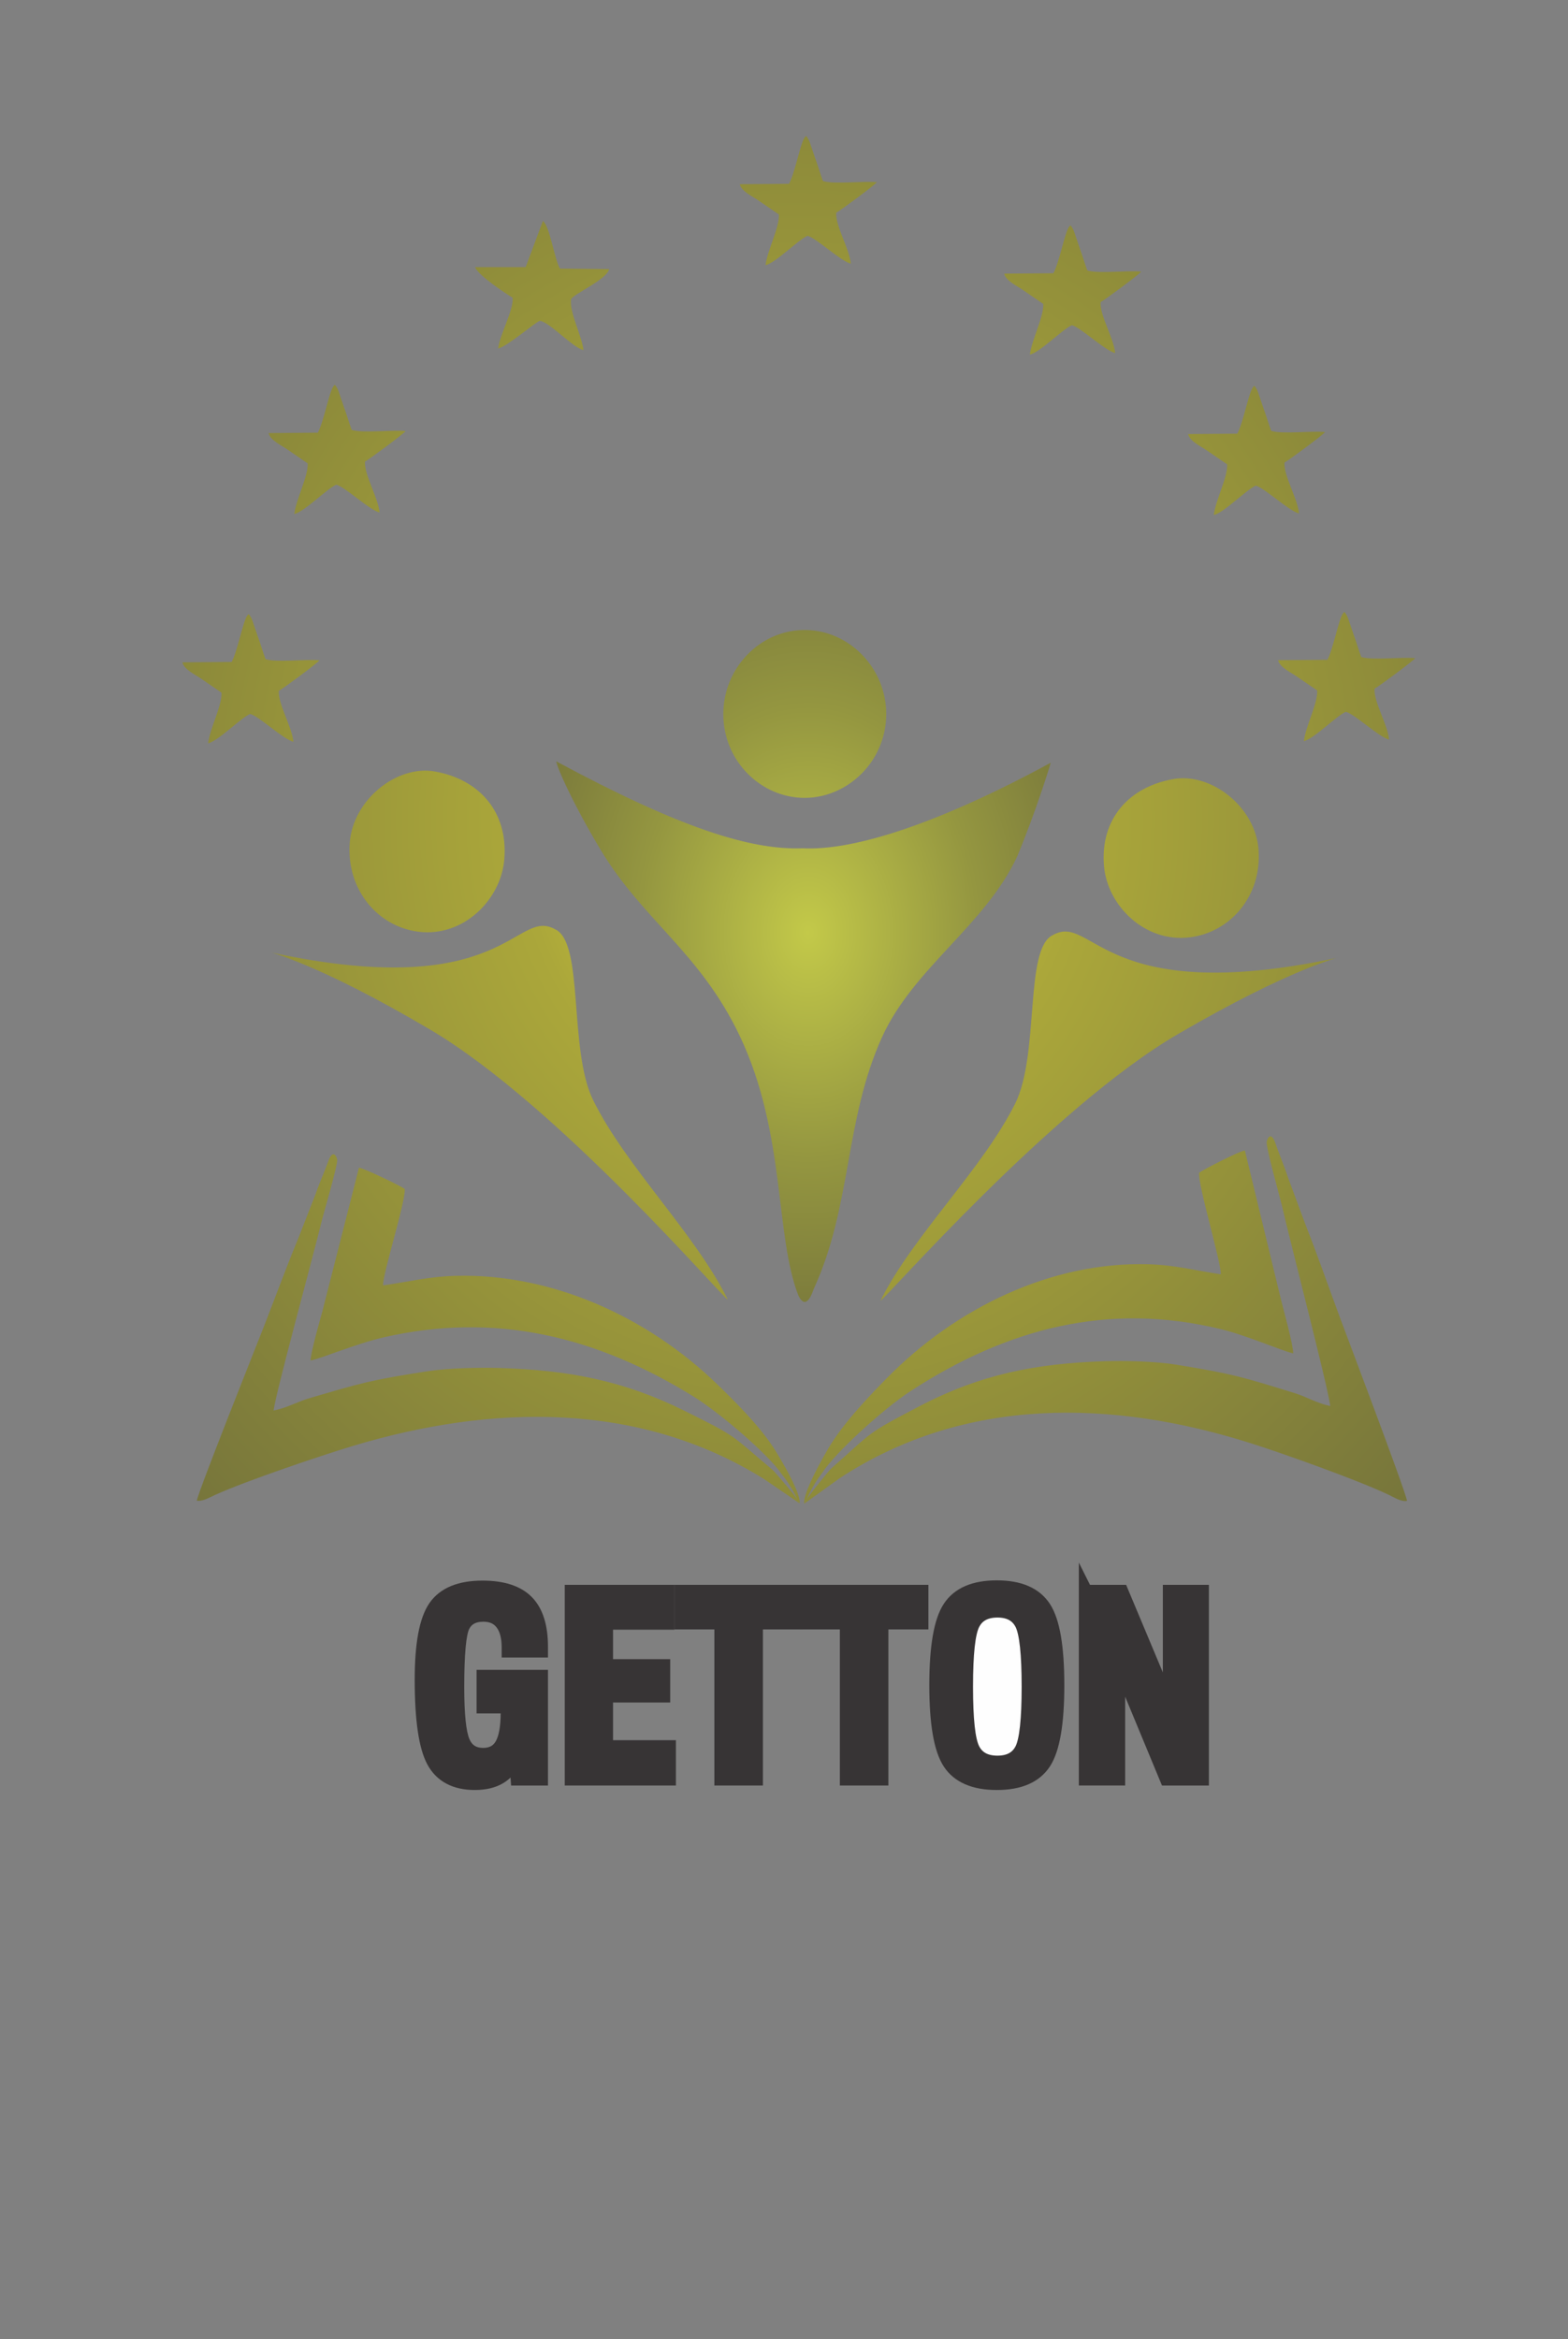 <?xml version="1.0" encoding="UTF-8"?>
<!DOCTYPE svg PUBLIC "-//W3C//DTD SVG 1.1//EN" "http://www.w3.org/Graphics/SVG/1.1/DTD/svg11.dtd">
<!-- Creator: CorelDRAW 2020 (64 Bit) -->
<svg xmlns="http://www.w3.org/2000/svg" xml:space="preserve" width="57mm" height="85mm" version="1.1" style="shape-rendering:geometricPrecision; text-rendering:geometricPrecision; image-rendering:optimizeQuality; fill-rule:evenodd; clip-rule:evenodd"
viewBox="0 0 5700 8500"
 xmlns:xlink="http://www.w3.org/1999/xlink"
 xmlns:xodm="http://www.corel.com/coreldraw/odm/2003">
 <rect x="0" y="0" width="5700" height="8500" fill="#808080" stroke="none"/>
 <defs>
  <style type="text/css">
   <![CDATA[
    .str0 {stroke:#373435;stroke-width:50;stroke-miterlimit:22.926}
    .str1 {stroke:#373435;stroke-width:7.62;stroke-miterlimit:22.926}
    .fil4 {fill:none;fill-rule:nonzero}
    .fil5 {fill:#FEFEFE;fill-rule:nonzero}
    .fil3 {fill:#373435;fill-rule:nonzero}
    .fil2 {fill:#FFF212;fill-rule:nonzero}
    .fil0 {fill:url(#id0)}
    .fil1 {fill:url(#id1)}
   ]]>
  </style>
  <radialGradient id="id0" gradientUnits="userSpaceOnUse" gradientTransform="matrix(0.915 -0 -0 1.014 248 -43)" cx="2903.69" cy="2979.23" r="3826.69" fx="2903.69" fy="2979.23">
   <stop offset="0" style="stop-opacity:1; stop-color:#E8E239"/>
   <stop offset="0.29" style="stop-opacity:1; stop-color:#ABA73A"/>
   <stop offset="1" style="stop-opacity:1; stop-color:#6E6D3B"/>
  </radialGradient>
  <radialGradient id="id1" gradientUnits="userSpaceOnUse" gradientTransform="matrix(0.746 -0 -0 0.998 746 7)" cx="2938.75" cy="3388.19" r="1879.91" fx="2938.75" fy="3388.19">
   <stop offset="0" style="stop-opacity:1; stop-color:#C3C949"/>
   <stop offset="0.439" style="stop-opacity:1; stop-color:#949640"/>
   <stop offset="1" style="stop-opacity:1; stop-color:#666338"/>
  </radialGradient>
 </defs>
 <g id="Camada_x0020_1">
  <path class="fil0" d="M3020.72 5337.39c155.93,-137.87 124.84,-124.53 322.09,-227.42 222.62,-116.12 423.17,-155.27 672.26,-163.24 70.99,-2.27 185.06,0.06 261.45,12.51 208.69,34 240.44,44.88 428.33,102.76 47.11,14.52 80.24,36.83 130.91,47.41 -9.29,-73.54 -139.76,-572.91 -177.02,-733.24 -5.15,-22.14 -57.47,-209.03 -54.1,-226.69 3.13,-16.52 17.28,-38.22 32.43,6.99 4.66,13.93 10.29,28.67 15.89,43.14 9.97,25.72 22.15,57.78 30.19,82.18l62.06 167.01c44.26,112.31 83.53,225.46 124.33,335.51 21.3,57.48 237.86,628.4 245.32,669.77 -20.23,4.13 -44.71,-11.42 -65.09,-21.22 -111.87,-53.76 -388.89,-152.13 -502.57,-188.11 -502.56,-159.06 -1038.13,-172.34 -1493.78,126.29l-130.25 93.49c3.91,-15.35 88.42,-118.19 97.55,-127.14zm-30.39 12.96c-46.24,60.34 -52.4,92.63 -67.16,114.18 -2.97,-31.07 37.69,-115.03 87.3,-199.96 56.23,-96.24 161.97,-204.07 212.66,-255.67 253.59,-258.17 600.36,-423.77 948.58,-414.75 99.27,2.57 168.06,21.96 265.92,36.69 3.11,-39.31 -83.42,-324.67 -78.6,-369.04 14.42,-11.25 148.08,-79.71 166.34,-80.9l133.17 549.65c7.39,28.49 43.48,161.25 42.46,187.54 -44.87,-10.1 -165.51,-64.4 -264.38,-88.38 -407.49,-98.76 -774.49,-3.46 -1126.46,225.45 -100.41,65.29 -276.42,226.54 -319.83,295.19zm-180.76 -7.9c-155.94,-131 -124.86,-118.33 -322.1,-216.08 -222.62,-110.33 -423.17,-147.54 -672.26,-155.1 -70.99,-2.17 -185.06,0.05 -261.45,11.89 -208.69,32.29 -240.44,42.63 -428.33,97.63 -47.11,13.8 -80.24,34.98 -130.92,45.05 9.3,-69.87 139.77,-544.34 177.03,-696.67 5.15,-21.04 57.46,-198.61 54.1,-215.39 -3.13,-15.7 -17.28,-36.3 -32.42,6.64 -4.67,13.23 -10.3,27.25 -15.9,40.99 -9.97,24.45 -22.16,54.9 -30.2,78.09l-62.05 158.67c-44.26,106.73 -83.52,214.22 -124.33,318.78 -21.31,54.61 -237.86,597.06 -245.31,636.37 20.21,3.92 44.69,-10.86 65.08,-20.17 111.87,-51.09 388.88,-144.54 502.57,-178.72 502.55,-151.13 1038.13,-163.75 1493.79,119.98l130.23 88.83c-3.91,-14.59 -88.41,-112.29 -97.53,-120.79zm30.39 12.3c46.23,57.33 52.39,88.01 67.14,108.49 2.99,-29.52 -37.68,-109.29 -87.28,-189.99 -56.23,-91.44 -161.97,-193.89 -212.67,-242.92 -253.58,-245.29 -600.35,-402.61 -948.58,-394.06 -99.27,2.45 -168.06,20.86 -265.92,34.86 -3.11,-37.35 83.42,-308.47 78.6,-350.64 -14.43,-10.67 -148.07,-75.72 -166.34,-76.85l-133.18 522.24c-7.38,27.06 -43.47,153.19 -42.45,178.18 44.88,-9.61 165.51,-61.19 264.38,-83.97 407.49,-93.84 774.48,-3.29 1126.46,214.19 100.41,62.04 276.42,215.24 319.84,280.47zm360.74 -628.1c16.39,-4.12 620.1,-700.06 1082.11,-969.24 415.01,-241.8 589.28,-278.92 590.08,-280.76l-15.87 4.86c-851.1,180.42 -883.2,-164.24 -1028.63,-84.02 -105.99,47.17 -48.07,432.78 -138.32,613.44 -119.21,238.66 -371.46,479.37 -489.37,715.72zm1064.94 -1895.57c-158.69,27.75 -267.47,142.48 -252.31,316.99 12.33,141.96 147.4,278.75 312.44,258.09 146.81,-18.38 261.38,-149.98 249.41,-317.7 -11.17,-156.41 -171.88,-281.47 -309.54,-257.38zm559.5 -433.34l-178.98 1.38c6.28,26.88 49.76,46.1 68.07,59.37l74.1 50.72c2.41,47.17 -42.15,129.85 -48.63,184.23 38.36,-9.44 118.33,-92.19 152.62,-106.79 32.24,7.83 117.9,90.48 157.47,101.2 -5.79,-56.19 -56.12,-136.62 -53.12,-185.14 14.2,-7.11 143.17,-102.64 147.68,-110.91 -51.2,-4.95 -155.75,8.65 -195.92,-4.19 -9.51,-25.25 -18.55,-57.22 -27.57,-81.07l-20.44 -59.85c-3.16,-7.74 -2.24,-6.19 -5.48,-11.81 -4.66,-8.12 -3.71,-6.47 -8.04,-11.26l-5.72 6.65c-15.53,23.95 -35.07,129.61 -56.04,167.47zm-327.4 -821.76l-178.98 1.37c6.28,26.89 49.76,46.12 68.07,59.38l74.09 50.72c2.42,47.18 -42.14,129.84 -48.62,184.24 38.36,-9.45 118.33,-92.2 152.62,-106.8 32.24,7.82 117.9,90.47 157.47,101.2 -5.79,-56.19 -56.12,-136.62 -53.12,-185.14 14.19,-7.11 143.17,-102.64 147.68,-110.91 -51.2,-4.95 -155.75,8.65 -195.93,-4.19 -9.5,-25.25 -18.54,-57.22 -27.57,-81.08l-20.43 -59.84c-3.16,-7.75 -2.25,-6.19 -5.48,-11.81 -4.66,-8.11 -3.71,-6.47 -8.04,-11.25l-5.72 6.64c-15.53,23.95 -35.07,129.6 -56.04,167.47zm-668.45 -582.98l-178.97 1.38c6.28,26.88 49.76,46.1 68.06,59.36l74.1 50.73c2.42,47.17 -42.14,129.84 -48.62,184.23 38.35,-9.45 118.33,-92.2 152.61,-106.79 32.24,7.82 117.9,90.48 157.47,101.2 -5.78,-56.19 -56.11,-136.62 -53.11,-185.14 14.19,-7.11 143.16,-102.65 147.68,-110.91 -51.21,-4.96 -155.76,8.65 -195.94,-4.2 -9.5,-25.24 -18.54,-57.22 -27.57,-81.07l-20.43 -59.84c-3.16,-7.75 -2.24,-6.19 -5.47,-11.81 -4.67,-8.12 -3.72,-6.48 -8.04,-11.26l-5.73 6.64c-15.53,23.95 -35.07,129.61 -56.04,167.48zm-960.98 -324.96l-178.98 1.38c6.28,26.88 49.76,46.1 68.07,59.37l74.09 50.72c2.42,47.18 -42.14,129.84 -48.62,184.23 38.35,-9.44 118.33,-92.19 152.62,-106.78 32.24,7.81 117.9,90.47 157.47,101.19 -5.79,-56.19 -56.12,-136.62 -53.12,-185.14 14.19,-7.11 143.16,-102.64 147.68,-110.91 -51.21,-4.95 -155.76,8.65 -195.93,-4.19 -9.5,-25.25 -18.55,-57.22 -27.57,-81.08l-20.44 -59.84c-3.16,-7.75 -2.24,-6.19 -5.47,-11.81 -4.67,-8.12 -3.71,-6.47 -8.04,-11.25l-5.72 6.64c-15.54,23.95 -35.08,129.6 -56.04,167.47zm-957.37 302.6l-184.22 0.06c12.94,31.34 110.62,95.19 136.66,111.19 4.95,42.74 -46.65,133.8 -52.5,184.65 34.13,-7.75 139,-99.07 151.9,-100.7 35.34,4.75 117.45,95.96 158.29,106.75 -5.22,-50.56 -53.01,-140.66 -44.86,-185.28 8.48,-19.25 130.27,-71.47 138,-109.31l-178.54 -1.82c-20.29,-34.26 -36.78,-153.85 -62.05,-173.31l-62.68 167.77zm-755.7 601.77l-178.98 1.37c6.28,26.89 49.76,46.11 68.06,59.38l74.1 50.72c2.42,47.18 -42.14,129.84 -48.63,184.23 38.36,-9.45 118.34,-92.19 152.62,-106.79 32.25,7.82 117.91,90.47 157.48,101.2 -5.8,-56.2 -56.12,-136.62 -53.12,-185.14 14.19,-7.11 143.17,-102.64 147.68,-110.91 -51.2,-4.96 -155.76,8.65 -195.93,-4.2 -9.51,-25.24 -18.55,-57.21 -27.57,-81.07l-20.44 -59.84c-3.16,-7.75 -2.24,-6.19 -5.47,-11.81 -4.67,-8.12 -3.71,-6.47 -8.05,-11.25l-5.72 6.63c-15.53,23.96 -35.07,129.61 -56.03,167.48zm1490.49 3150.57c-16.39,-4.17 -620.11,-708.88 -1082.12,-981.45 -415,-244.85 -589.28,-282.45 -590.07,-284.3l15.86 4.92c851.11,182.7 883.21,-166.31 1028.63,-85.08 105.99,47.77 48.08,438.23 138.32,621.17 119.21,241.68 371.46,485.42 489.38,724.74zm-1803.71 -2317.42l-178.98 1.37c6.28,26.89 49.76,46.11 68.07,59.37l74.09 50.73c2.42,47.17 -42.14,129.84 -48.62,184.23 38.35,-9.45 118.33,-92.2 152.61,-106.79 32.25,7.82 117.91,90.48 157.48,101.19 -5.79,-56.18 -56.12,-136.61 -53.11,-185.13 14.19,-7.11 143.16,-102.65 147.67,-110.91 -51.2,-4.96 -155.75,8.65 -195.93,-4.2 -9.51,-25.24 -18.55,-57.22 -27.57,-81.07l-20.44 -59.84c-3.15,-7.75 -2.24,-6.19 -5.47,-11.81 -4.67,-8.12 -3.71,-6.48 -8.04,-11.26l-5.72 6.64c-15.53,23.95 -35.08,129.62 -56.04,167.48zm738.77 397.95c158.69,28.11 267.47,144.28 252.3,321 -12.33,143.74 -147.4,282.26 -312.44,261.34 -146.8,-18.61 -261.38,-151.87 -249.41,-321.71 11.17,-158.38 171.88,-285.01 309.55,-260.63z"/>
  <path class="fil1" d="M3819.41 2771.86c-398.34,216.57 -712.45,320.74 -901.67,310.79 -189.16,7.17 -445.78,-73.8 -895.63,-315.88 3.48,23.36 56.34,145.65 158.91,317.57 154.78,259.44 363.75,375.59 508.79,681.68 167.45,353.42 126.52,724.24 212.83,942.62 30.2,60.69 53.04,-19.5 56.01,-25.98 138.35,-301.7 110.77,-610.33 247.18,-912.57 113.43,-251.31 376.69,-408.99 491.99,-658.14 67.6,-161.82 122.91,-340.8 121.59,-340.09zm-1190 -177.33c-0.07,172.74 138.32,304.86 295.33,304.95 155.49,0.09 296.87,-131.95 296.87,-304.95 0,-165.02 -132.5,-302.4 -291.34,-305.13 -165.87,-2.87 -300.8,137.53 -300.86,305.13z"/>
  <path class="fil2 str0" d="M3946.86 5784.25l130.22 0 146.48 349.26c6.48,16.56 13.25,35.98 20.18,58.26 7.08,22.43 13.85,46.07 20.32,71.06l3.62 0c-4.21,-25.59 -7.53,-49.98 -10.24,-73.02 -2.56,-23.03 -4.36,-43.05 -5.27,-59.76l0 -345.8 117.43 0 0 679.26 -128.87 0 -150.85 -363.87c-6.17,-14.46 -12.35,-31.77 -18.37,-52.09 -6.01,-20.33 -11.89,-42.76 -17.76,-67.44l-3.61 0c4.51,28 7.97,53.59 10.69,77.22 2.55,23.49 4.06,43.21 4.36,59.01l0 347.17 -118.33 0 0 -679.26z"/>
  <polygon class="fil3 str0" points="3969.44,5805.02 3969.44,6442.73 4044.42,6442.73 4044.42,5965.95 4054.65,5965.95 4255.78,6442.73 4347.92,6442.73 4347.92,5805.02 4272.94,5805.02 4272.94,6274.72 4264.06,6274.72 4061.57,5805.02 "/>
  <path class="fil3 str0" d="M3623.64 5767.98c82.35,0 139.55,24.7 171.92,74.08 32.37,49.37 48.48,143.31 48.48,281.81 0,138.51 -16.11,232.45 -48.48,281.83 -32.37,49.38 -89.57,74.07 -171.92,74.07 -82.35,0 -139.56,-24.69 -171.93,-74.07 -32.37,-49.38 -48.48,-143.32 -48.48,-281.83 0,-138.5 16.11,-232.44 48.48,-281.81 32.37,-49.38 89.58,-74.08 171.93,-74.08z"/>
  <path class="fil4 str0" d="M3624.39 5788.76c-75.43,0 -127.21,22.58 -155.82,67.9 -28.46,45.31 -42.76,134.28 -42.76,267.21 0,132.63 14.16,221.46 42.61,266.47 28.3,45.17 80.4,67.75 155.97,67.75 75.27,0 127.06,-22.43 155.36,-67.3 28.46,-44.7 42.61,-133.83 42.61,-266.92 0,-133.53 -14.15,-222.66 -42.61,-267.67 -28.3,-45.01 -80.09,-67.44 -155.36,-67.44z"/>
  <path class="fil5 str0" d="M3625.95 5853.12c42.9,0 72.41,16.26 88.67,48.93 16.11,32.66 24.24,108.39 24.24,227.47 0,118.48 -8.13,193.91 -24.24,226.57 -16.26,32.67 -45.77,48.93 -88.67,48.93 -43.21,0 -73.02,-16.26 -89.28,-48.93 -16.41,-32.66 -24.54,-108.09 -24.54,-226.57 0,-119.08 8.13,-194.81 24.54,-227.47 16.26,-32.67 46.07,-48.93 89.28,-48.93z"/>
  <polygon class="fil2 str0" points="2932.62,5784.25 3349.94,5784.25 3349.94,5896.25 3204.51,5896.25 3204.51,6463.51 3078.05,6463.51 3078.05,5896.25 2932.62,5896.25 "/>
  <polygon class="fil3 str0" points="2954.3,5805.02 2954.3,5874.57 3100.63,5874.57 3100.63,6442.73 3182.84,6442.73 3182.84,5874.57 3328.26,5874.57 3328.26,5805.02 "/>
  <polygon class="fil2 str0" points="2476.46,5784.25 2893.77,5784.25 2893.77,5896.25 2748.35,5896.25 2748.35,6463.51 2621.89,6463.51 2621.89,5896.25 2476.46,5896.25 "/>
  <polygon class="fil3 str0" points="2498.14,5805.02 2498.14,5874.57 2644.47,5874.57 2644.47,6442.73 2726.67,6442.73 2726.67,5874.57 2872.1,5874.57 2872.1,5805.02 "/>
  <polygon class="fil3 str0" points="2077.96,5784.25 2426.63,5784.25 2426.63,5897.15 2203.53,5897.15 2203.53,6054.33 2411.28,6054.33 2411.28,6161.81 2203.53,6161.81 2203.53,6348.79 2432.05,6348.79 2432.05,6463.51 2077.96,6463.51 "/>
  <polygon class="fil3 str0" points="2100.55,5805.02 2100.55,6442.73 2409.47,6442.73 2409.47,6369.56 2181.85,6369.56 2181.85,6141.04 2389.6,6141.04 2389.6,6076 2181.85,6076 2181.85,5876.38 2404.05,5876.38 2404.05,5805.02 "/>
  <path class="fil3 str0" d="M1967.01 5998.32l-118.33 0 0 -11.45c0,-38.23 -7.83,-67.59 -23.49,-87.91 -15.5,-20.48 -38.08,-30.71 -67.89,-30.71 -36.13,0 -60.97,13.7 -74.37,40.95 -13.55,27.39 -20.32,101.31 -20.32,221.9 0,99.06 6.77,164.85 20.32,197.22 13.4,32.37 37.94,48.47 73.62,48.47 30.71,0 53.3,-12.19 67.29,-36.58 14.15,-24.54 21.23,-63.53 21.23,-116.98l0 -21.67 -87.62 0 0 -108.4 209.56 0 0 370.35 -85.81 0 -5.27 -72.11c-16.11,30.71 -36.13,53.14 -59.91,67.29 -23.79,14 -53.75,21.08 -89.88,21.08 -71.51,0 -121.65,-26.5 -150.4,-79.34 -28.75,-52.99 -43.21,-151.75 -43.21,-296.43 0,-129.02 16.41,-217.09 49.23,-264.36 32.68,-47.12 90.19,-70.75 172.23,-70.75 73.16,0 127.06,17.46 161.39,52.24 34.47,34.92 51.63,89.27 51.63,163.04l0 14.15z"/>
  <path class="fil3 str1" d="M1944.43 5977.54c0,-65.03 -15.21,-112.6 -45.61,-142.71 -30.57,-30.11 -78.6,-45.17 -144.23,-45.17 -75.88,0 -128.11,21.53 -156.72,64.44 -28.46,42.9 -42.76,130.37 -42.76,262.7 0,129.92 12.95,219.34 38.69,268.12 25.75,48.78 70.31,73.17 133.84,73.17 34.78,0 63.38,-6.78 85.66,-20.17 22.44,-13.55 41.4,-35.38 57.06,-65.64l17.92 0 9.18 70.45 47.87 0 0 -328.79 -166.2 0 0 66.84 88.53 0c0,3.76 0.14,9.34 0.44,16.42 0.3,6.92 0.46,12.19 0.46,15.35 0,64.74 -9.04,111.86 -26.95,141.06 -17.92,29.36 -46.52,43.96 -85.96,43.96 -42.91,0 -72.87,-17.91 -89.58,-53.74 -16.71,-35.98 -25.14,-106.59 -25.14,-211.83 0,-123.29 8.28,-201.42 24.69,-234.69 16.4,-33.28 45.92,-49.84 88.22,-49.84 36.73,0 64.88,10.84 84.3,32.37 19.42,21.67 30.11,54.19 32.22,97.7l74.07 0z"/>
 </g>
</svg>
